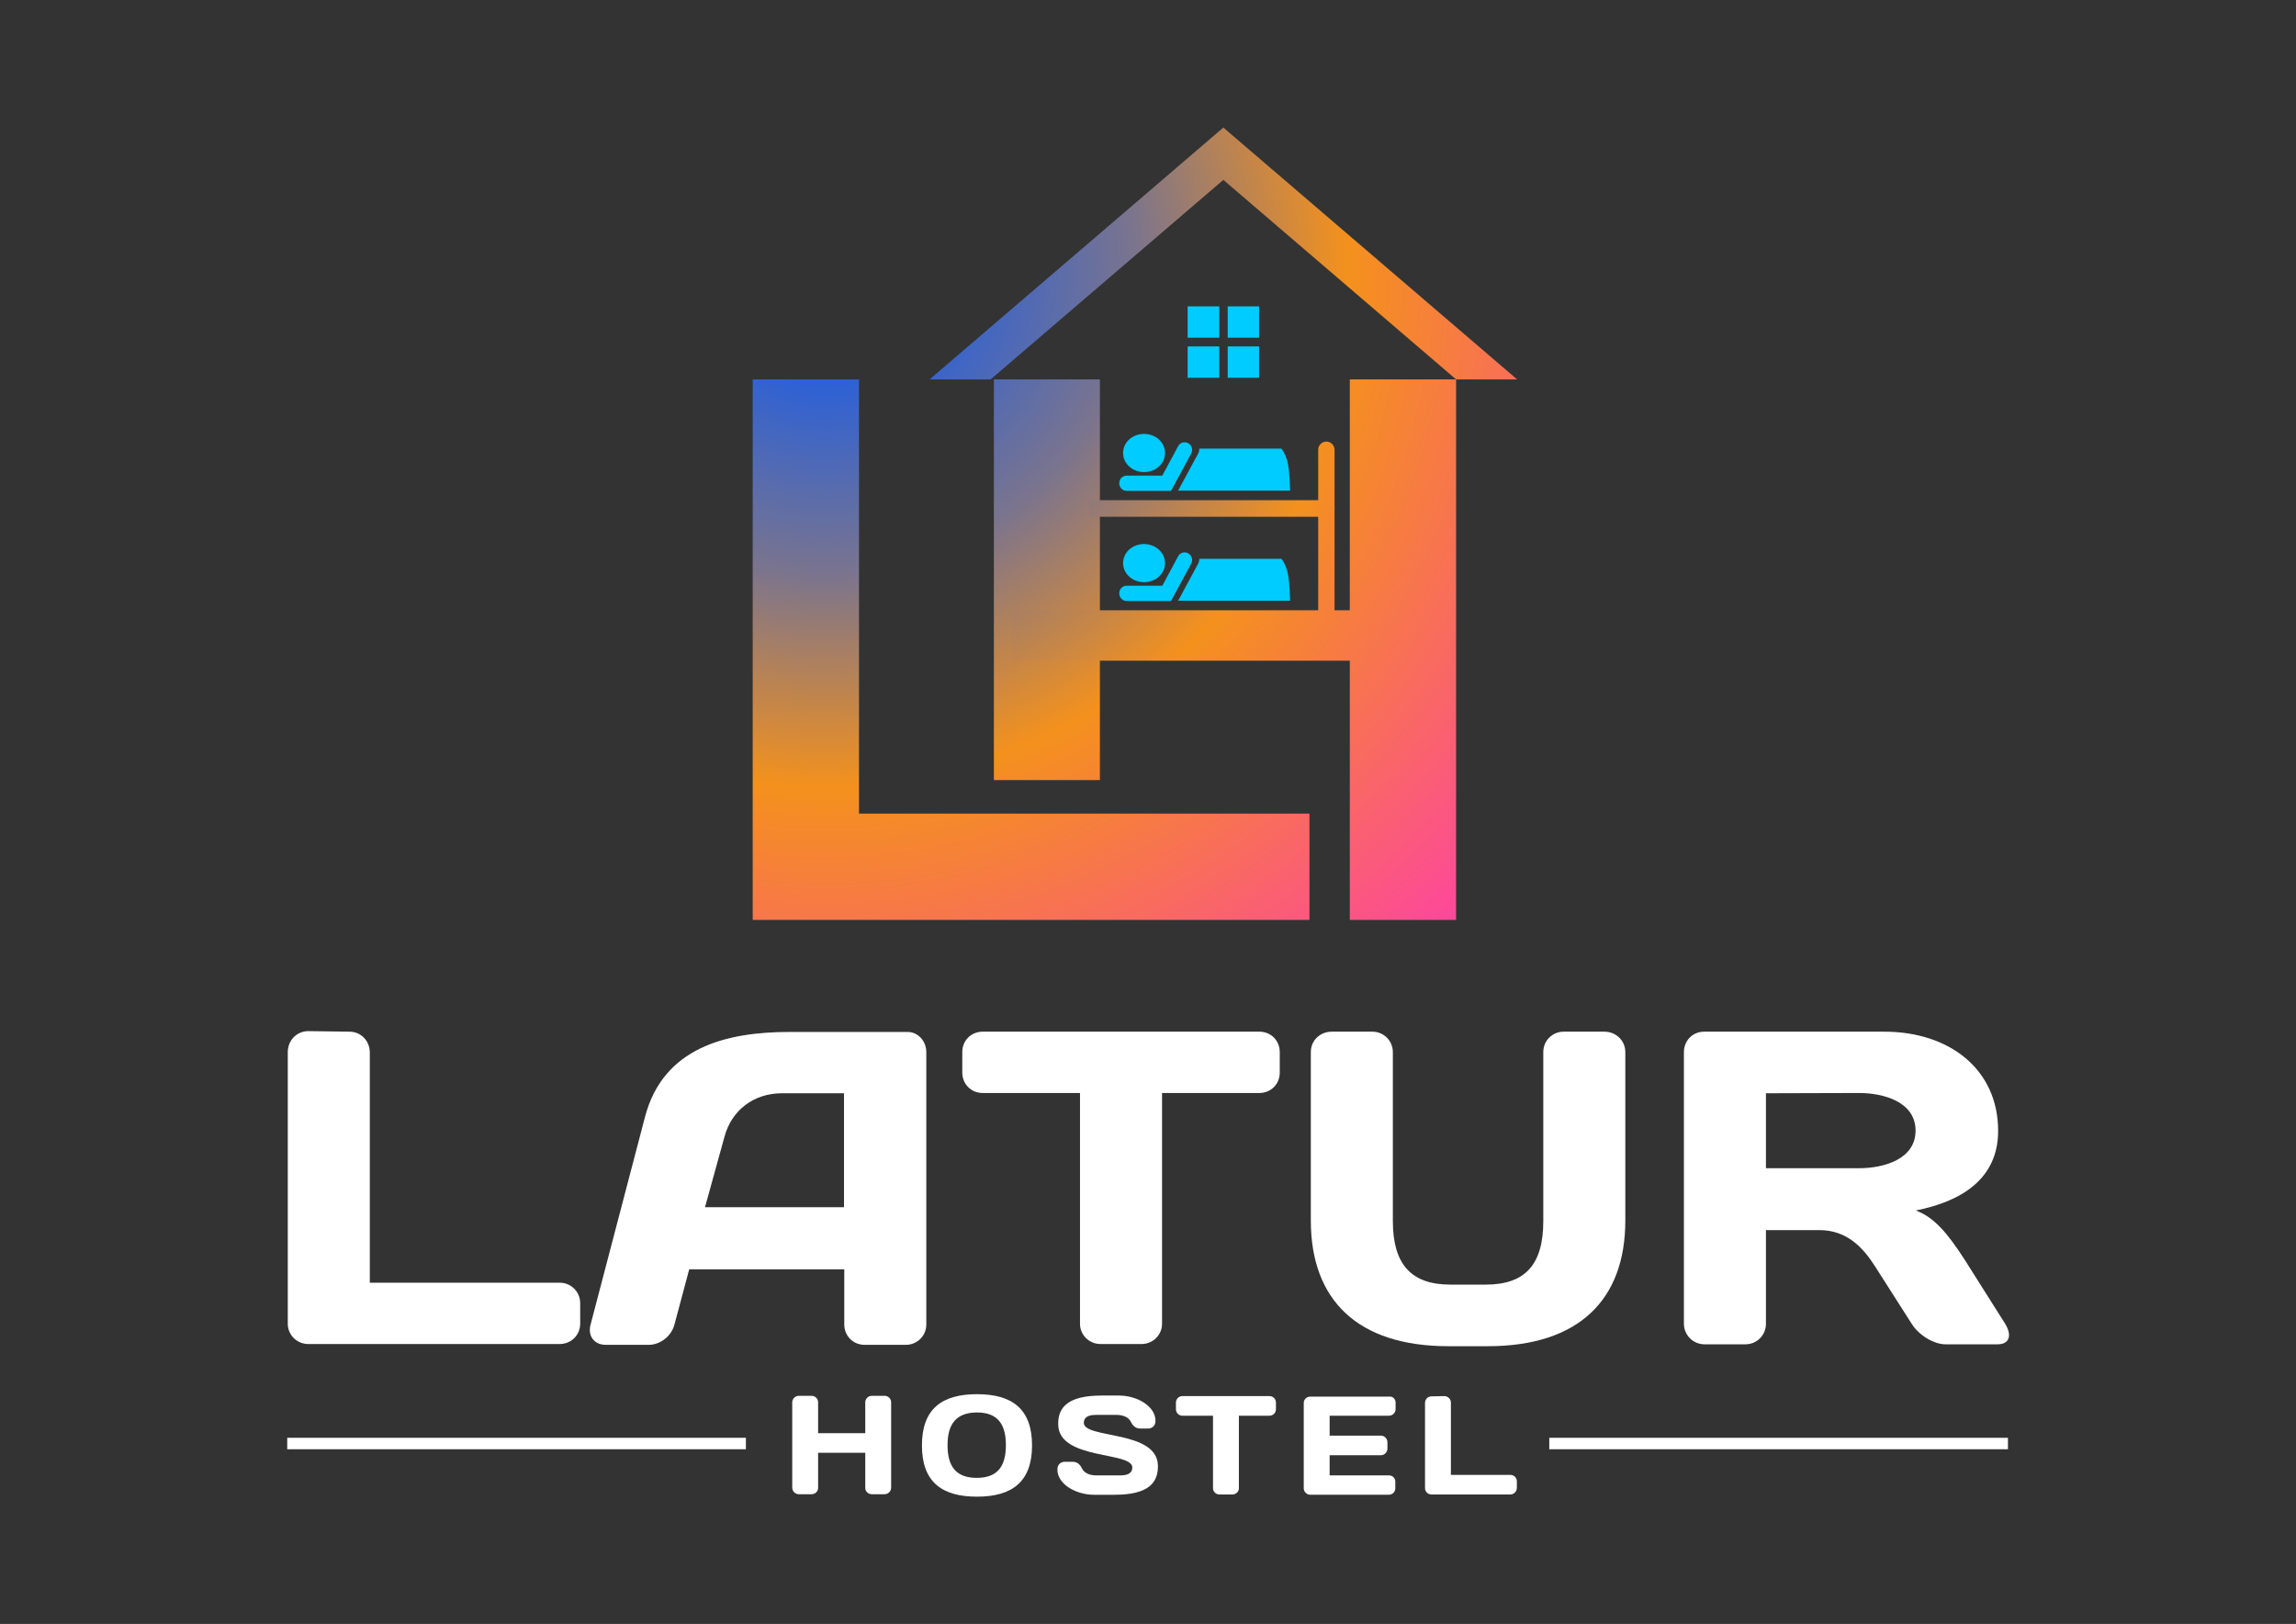 <?xml version="1.0" encoding="utf-8"?>
<!-- Generator: Adobe Illustrator 26.0.1, SVG Export Plug-In . SVG Version: 6.00 Build 0)  -->
<svg version="1.1" id="Layer_1" xmlns:xodm="http://www.corel.com/coreldraw/odm/2003"
	 xmlns="http://www.w3.org/2000/svg" xmlns:xlink="http://www.w3.org/1999/xlink" x="0px" y="0px" viewBox="0 0 842.5 595.8"
	 style="enable-background:new 0 0 842.5 595.8;" xml:space="preserve">
<rect x="0" y="0" width="842.5" height="595.8" fill="#333333" stroke="none"/>
<style type="text/css">
	.st0{fill:#FFFFFF;}
	.st1{fill:url(#SVGID_1_);}
	.st2{fill:url(#SVGID_00000075874849677500031780000017464223701703575968_);}
	.st3{fill:url(#SVGID_00000139254012161576961380000015703828032556333955_);}
	.st4{fill:#00CCFF;}
	.st5{fill:url(#SVGID_00000085225337300615878030000009370522043420878495_);}
	.st6{fill:url(#SVGID_00000049190567629148912630000015084839256646289569_);}
	.st7{fill:url(#SVGID_00000106844086109545690530000015442633562536435352_);}
	.st8{fill:url(#SVGID_00000042013880583737746420000012855379205555471032_);}
</style>
<g id="_2885744141376">
	<path class="st0" d="M317.5,533h-17.3v12.9c0,1.3-1.1,2.3-2.4,2.3h-4.7c-1.3,0-2.4-1.1-2.4-2.4v-31.3c0-1.3,1.1-2.4,2.4-2.4h4.7
		c1.3,0,2.4,1,2.4,2.4v11.3h17.3v-11.3c0-1.3,1.1-2.4,2.4-2.4h4.7c1.3,0,2.4,1,2.4,2.4v31.3c0,1.3-1.1,2.4-2.4,2.4h-4.7
		c-1.3,0-2.4-1-2.4-2.3V533z"/>
	<path class="st0" d="M358.5,511.5c12.9,0,20.2,5.4,20.2,18.8c0,13.4-7.4,18.8-20.2,18.8c-12.9,0-20.2-5.4-20.2-18.8
		C338.3,516.9,345.6,511.5,358.5,511.5z M347.7,530.2L347.7,530.2c0,7.7,3,12,10.7,12c7.7,0,10.7-4.3,10.7-12c0-7.7-3-12-10.7-12
		C350.8,518.3,347.7,522.5,347.7,530.2z"/>
	<path class="st0" d="M404.2,512h6.4c6.5,0,13.4,3.8,13.4,9.3c0,2.3-1.9,2.8-2.6,2.8h-3c-1.4,0-2.6-0.7-3.4-2.4
		c-0.8-1.7-2.8-2.6-5.3-2.6h-7.6c-3.1,0-4.4,1.1-4.4,2.9c0,6,27.2,2.5,27.2,15.9c0,6.2-3.6,10.5-15.9,10.5h-7.6
		c-6.5,0-13.4-3.8-13.4-9.3c0-2.3,1.9-2.8,2.6-2.8h3c1.4,0,2.6,0.7,3.4,2.4c0.8,1.7,2.8,2.6,5.3,2.6h8.8c3.1,0,4.4-1.1,4.4-2.9
		c0-6-27.2-2.6-27.2-15.9C388.2,516.4,391.8,512,404.2,512L404.2,512z"/>
	<path class="st0" d="M465.8,512.2c1.3,0,2.4,1,2.4,2.4v2.4c0,1.3-1,2.4-2.4,2.4h-11.2v26.6c0,1.3-1.1,2.3-2.4,2.3h-4.7
		c-1.3,0-2.4-1-2.4-2.3v-26.6h-11.2c-1.3,0-2.4-1-2.4-2.4v-2.4c0-1.3,1-2.4,2.4-2.4H465.8L465.8,512.2z"/>
	<path class="st0" d="M512.1,514.6v2.4c0,1.3-1.1,2.4-2.4,2.4h-21.8v7.3h18.8c1.3,0,2.4,1.1,2.4,2.4v2.4c0,1.3-1.1,2.4-2.4,2.4
		h-18.8v7.4h21.8c1.3,0,2.3,1,2.3,2.3v2.4c0,1.3-1,2.4-2.4,2.4h-28.8c-1.3,0-2.4-1.1-2.4-2.4v-31.3c0-1.3,1.1-2.3,2.4-2.3h28.9
		C511.1,512.2,512.1,513.3,512.1,514.6L512.1,514.6z"/>
	<path class="st0" d="M530,512.2c1.3,0,2.4,1.1,2.4,2.4v26.5h21.8c1.3,0,2.4,1,2.4,2.4v2.4c0,1.3-1.1,2.4-2.4,2.4h-28.9
		c-1.3,0-2.4-1-2.4-2.3v-31.3c0-1.3,1-2.4,2.4-2.4L530,512.2L530,512.2z"/>
</g>
<g id="_2885744144304">
	<path class="st0" d="M128.2,378.5c4.3,0,7.5,3.4,7.5,7.7v84.4h69.7c4.1,0,7.5,3.3,7.5,7.5v7.5c0,4.3-3.4,7.5-7.5,7.5h-92.3
		c-4.1,0-7.5-3.3-7.5-7.4v-99.7c0-4.3,3.3-7.7,7.5-7.7L128.2,378.5L128.2,378.5z"/>
	<path class="st0" d="M236.7,409.7c6.7-25.4,29.8-31.1,53.1-31.1H333c3.9,0,6.9,3.4,6.9,7.4v100c0,4.1-3.4,7.4-7.5,7.4h-15.1
		c-4.3,0-7.5-3.3-7.5-7.5v-20.2h-56.9l-5.4,20.2c-1.1,4.3-5.2,7.5-9.5,7.5h-15.7c-4.3,0-6.7-3.3-5.6-7.4L236.7,409.7L236.7,409.7z
		 M258.7,442.9L258.7,442.9h51v-41.8h-22.8c-10.3,0-18.5,6.2-21.1,16.1L258.7,442.9L258.7,442.9z"/>
	<path class="st0" d="M462.1,378.5c4.3,0,7.5,3.3,7.5,7.5v7.5c0,4.3-3.3,7.5-7.5,7.5h-35.7v84.7c0,4.1-3.4,7.4-7.5,7.4h-15.1
		c-4.1,0-7.5-3.3-7.5-7.4v-84.7h-35.7c-4.3,0-7.5-3.3-7.5-7.5v-7.5c0-4.3,3.3-7.5,7.5-7.5L462.1,378.5L462.1,378.5z"/>
	<path class="st0" d="M545.2,471.3c14.6,0,21.1-7.5,21.1-23.3v-62c0-4.3,3.4-7.5,7.5-7.5h14.9c4.3,0,7.7,3.3,7.7,7.5v61.8
		c0,29-17,46.1-50.5,46.1h-14.4c-33.4,0-50.5-17-50.5-46.1v-61.8c0-4.3,3.4-7.5,7.7-7.5h14.9c4.1,0,7.5,3.3,7.5,7.5v62
		c0,15.7,6.6,23.3,21.1,23.3H545.2L545.2,471.3z"/>
	<path class="st0" d="M648,451.3v34.4c0,4.1-3.3,7.5-7.5,7.5h-15.1c-4.1,0-7.5-3.4-7.5-7.5v-99.7c0-4.3,3.3-7.5,7.4-7.5h66.1
		c23.9,0,41.8,13.8,41.8,36.4c0,17.7-13.6,25.9-30.2,29.2c6.7,2.5,11.6,8.2,18.2,18.5l14.6,23.1c2.6,4.3,1.5,7.5-2.8,7.5h-19.2
		c-4.1,0-9.7-3.3-12.3-7.5l-13.6-21.3c-4.1-6.4-10-13.1-20.3-13.1L648,451.3L648,451.3z M648,401.1L648,401.1v27.5h34.1
		c9.2,0,20.8-3.3,20.8-13.8c0-10.5-11.6-13.8-20.8-13.8L648,401.1L648,401.1z"/>
</g>
<polygon class="st0" points="273.7,527.5 105.4,527.5 105.4,531.7 273.7,531.7 "/>
<polygon class="st0" points="736.8,527.5 568.5,527.5 568.5,531.7 736.8,531.7 "/>
<g id="_2885744145216">
	
		<radialGradient id="SVGID_1_" cx="13468.038" cy="-4179.821" r="3604.046" gradientTransform="matrix(6.130310e-02 7.813129e-02 7.813129e-02 -6.130310e-02 -196.303 -1208.935)" gradientUnits="userSpaceOnUse">
		<stop  offset="0" style="stop-color:#0056FF"/>
		<stop  offset="0.31" style="stop-color:#7A748E"/>
		<stop  offset="0.529" style="stop-color:#F4911D"/>
		<stop  offset="1" style="stop-color:#FF38B6"/>
	</radialGradient>
	<polygon class="st1" points="480.5,298.5 315.2,298.5 315.2,139.2 276.2,139.2 276.2,337.5 480.5,337.5 	"/>
	
		<radialGradient id="SVGID_00000029009020455457206970000012788664147687600011_" cx="12842.616" cy="-4029.366" r="2592.65" gradientTransform="matrix(8.568843e-02 0.109 0.109 -8.568872e-02 -356.562 -1648.289)" gradientUnits="userSpaceOnUse">
		<stop  offset="0" style="stop-color:#0056FF"/>
		<stop  offset="0.31" style="stop-color:#7A748E"/>
		<stop  offset="0.529" style="stop-color:#F4911D"/>
		<stop  offset="1" style="stop-color:#FF38B6"/>
	</radialGradient>
	<polygon style="fill:url(#SVGID_00000029009020455457206970000012788664147687600011_);" points="403.6,286.2 403.6,139.2 
		364.7,139.2 364.7,286.2 	"/>
	
		<radialGradient id="SVGID_00000157994357810685255720000001840262527208576431_" cx="13379.692" cy="-4150.192" r="3427.033" gradientTransform="matrix(6.482583e-02 8.262096e-02 8.262039e-02 -6.482527e-02 -220.489 -1274.901)" gradientUnits="userSpaceOnUse">
		<stop  offset="0" style="stop-color:#0056FF"/>
		<stop  offset="0.31" style="stop-color:#7A748E"/>
		<stop  offset="0.529" style="stop-color:#F4911D"/>
		<stop  offset="1" style="stop-color:#FF38B6"/>
	</radialGradient>
	<polygon style="fill:url(#SVGID_00000157994357810685255720000001840262527208576431_);" points="534.3,337.5 534.3,139.2 
		495.3,139.2 495.3,337.5 	"/>
	<path class="st4" d="M427.5,166.2c0,3.9-3.4,7-7.7,7c-4.2,0-7.7-3.1-7.7-7c0-3.9,3.4-7,7.7-7C424.1,159.2,427.5,162.3,427.5,166.2z
		"/>
	<path class="st4" d="M470.2,164.6h-30.1c0,0.7-0.2,1.3-0.5,1.9l-7.3,13.5h41.1c0,0-0.2-6.5-0.7-9.3
		C472.4,168.7,471.5,166.2,470.2,164.6L470.2,164.6z"/>
	<path class="st4" d="M436,162.6c-1.3-0.7-3-0.3-3.7,1.1l-5.8,10.8h-13.1c-1.5,0-2.7,1.2-2.7,2.8c0,1.5,1.2,2.8,2.7,2.8h14.7h1.6
		l7.4-13.7C437.8,165,437.4,163.4,436,162.6L436,162.6z"/>
	<path class="st4" d="M427.5,206.6c0,3.9-3.4,7-7.7,7c-4.2,0-7.7-3.1-7.7-7c0-3.9,3.4-7,7.7-7C424.1,199.6,427.5,202.8,427.5,206.6z
		"/>
	<path class="st4" d="M470.2,205h-30.1c0,0.7-0.2,1.3-0.5,1.9l-7.3,13.5h41.1c0,0-0.2-6.5-0.7-9.3
		C472.4,209.1,471.5,206.6,470.2,205L470.2,205z"/>
	<path class="st4" d="M436,203c-1.3-0.7-3-0.3-3.7,1.1l-5.8,10.8h-13.1c-1.5,0-2.7,1.2-2.7,2.8c0,1.5,1.2,2.8,2.7,2.8h14.7h1.6
		l7.4-13.7C437.8,205.5,437.4,203.8,436,203L436,203z"/>
	
		<radialGradient id="SVGID_00000057842142815144557710000015443601324215190405_" cx="12209.06" cy="-3880.472" r="1589.261" gradientTransform="matrix(0.14 0.178 0.178 -0.14 -711.184 -2618.297)" gradientUnits="userSpaceOnUse">
		<stop  offset="0" style="stop-color:#0056FF"/>
		<stop  offset="0.31" style="stop-color:#7A748E"/>
		<stop  offset="0.529" style="stop-color:#F4911D"/>
		<stop  offset="1" style="stop-color:#FF38B6"/>
	</radialGradient>
	<path style="fill:url(#SVGID_00000057842142815144557710000015443601324215190405_);" d="M486.7,183.5h-87.1v6.1h87.1
		c1.7,0,3-1.4,3-3C489.8,184.9,488.4,183.5,486.7,183.5L486.7,183.5z"/>
	
		<radialGradient id="SVGID_00000085961151824711192850000007589284240498213249_" cx="11989.09" cy="-3844.552" r="1262.269" gradientTransform="matrix(0.176 0.224 0.224 -0.176 -944.125 -3266.629)" gradientUnits="userSpaceOnUse">
		<stop  offset="0" style="stop-color:#0056FF"/>
		<stop  offset="0.31" style="stop-color:#7A748E"/>
		<stop  offset="0.529" style="stop-color:#F4911D"/>
		<stop  offset="1" style="stop-color:#FF38B6"/>
	</radialGradient>
	<path style="fill:url(#SVGID_00000085961151824711192850000007589284240498213249_);" d="M486.7,233.6c-1.7,0-3-1.4-3-3V165
		c0-1.7,1.4-3,3-3c1.7,0,3,1.4,3,3v65.5C489.8,232.2,488.4,233.6,486.7,233.6z"/>
	
		<radialGradient id="SVGID_00000146487309856217638330000007010895279104070539_" cx="12733.951" cy="-4003.046" r="2420.258" gradientTransform="matrix(9.179307e-02 0.117 0.117 -9.179278e-02 -396.669 -1757.709)" gradientUnits="userSpaceOnUse">
		<stop  offset="0" style="stop-color:#0056FF"/>
		<stop  offset="0.31" style="stop-color:#7A748E"/>
		<stop  offset="0.529" style="stop-color:#F4911D"/>
		<stop  offset="1" style="stop-color:#FF38B6"/>
	</radialGradient>
	<polygon style="fill:url(#SVGID_00000146487309856217638330000007010895279104070539_);" points="508.4,242.4 371.2,242.4 
		371.2,223.9 508.4,223.9 	"/>
	
		<radialGradient id="SVGID_00000182504983866321060780000001145618627850498750_" cx="13635.375" cy="-4200.876" r="3803.507" gradientTransform="matrix(5.840939e-02 7.444328e-02 7.444328e-02 -5.840939e-02 -179.263 -1160.943)" gradientUnits="userSpaceOnUse">
		<stop  offset="0" style="stop-color:#0056FF"/>
		<stop  offset="0.31" style="stop-color:#7A748E"/>
		<stop  offset="0.529" style="stop-color:#F4911D"/>
		<stop  offset="1" style="stop-color:#FF38B6"/>
	</radialGradient>
	<polygon style="fill:url(#SVGID_00000182504983866321060780000001145618627850498750_);" points="363.5,139.2 448.9,66 
		534.3,139.2 556.7,139.2 448.9,46.8 341.1,139.2 	"/>
	<g>
		<polygon class="st4" points="447.4,123.9 435.8,123.9 435.8,112.4 447.4,112.4 		"/>
		<polygon class="st4" points="462,123.9 450.5,123.9 450.5,112.4 462,112.4 		"/>
		<polygon class="st4" points="447.4,138.6 435.8,138.6 435.8,127.1 447.4,127.1 		"/>
		<polygon class="st4" points="462,138.6 450.5,138.6 450.5,127.1 462,127.1 		"/>
	</g>
</g>
</svg>
